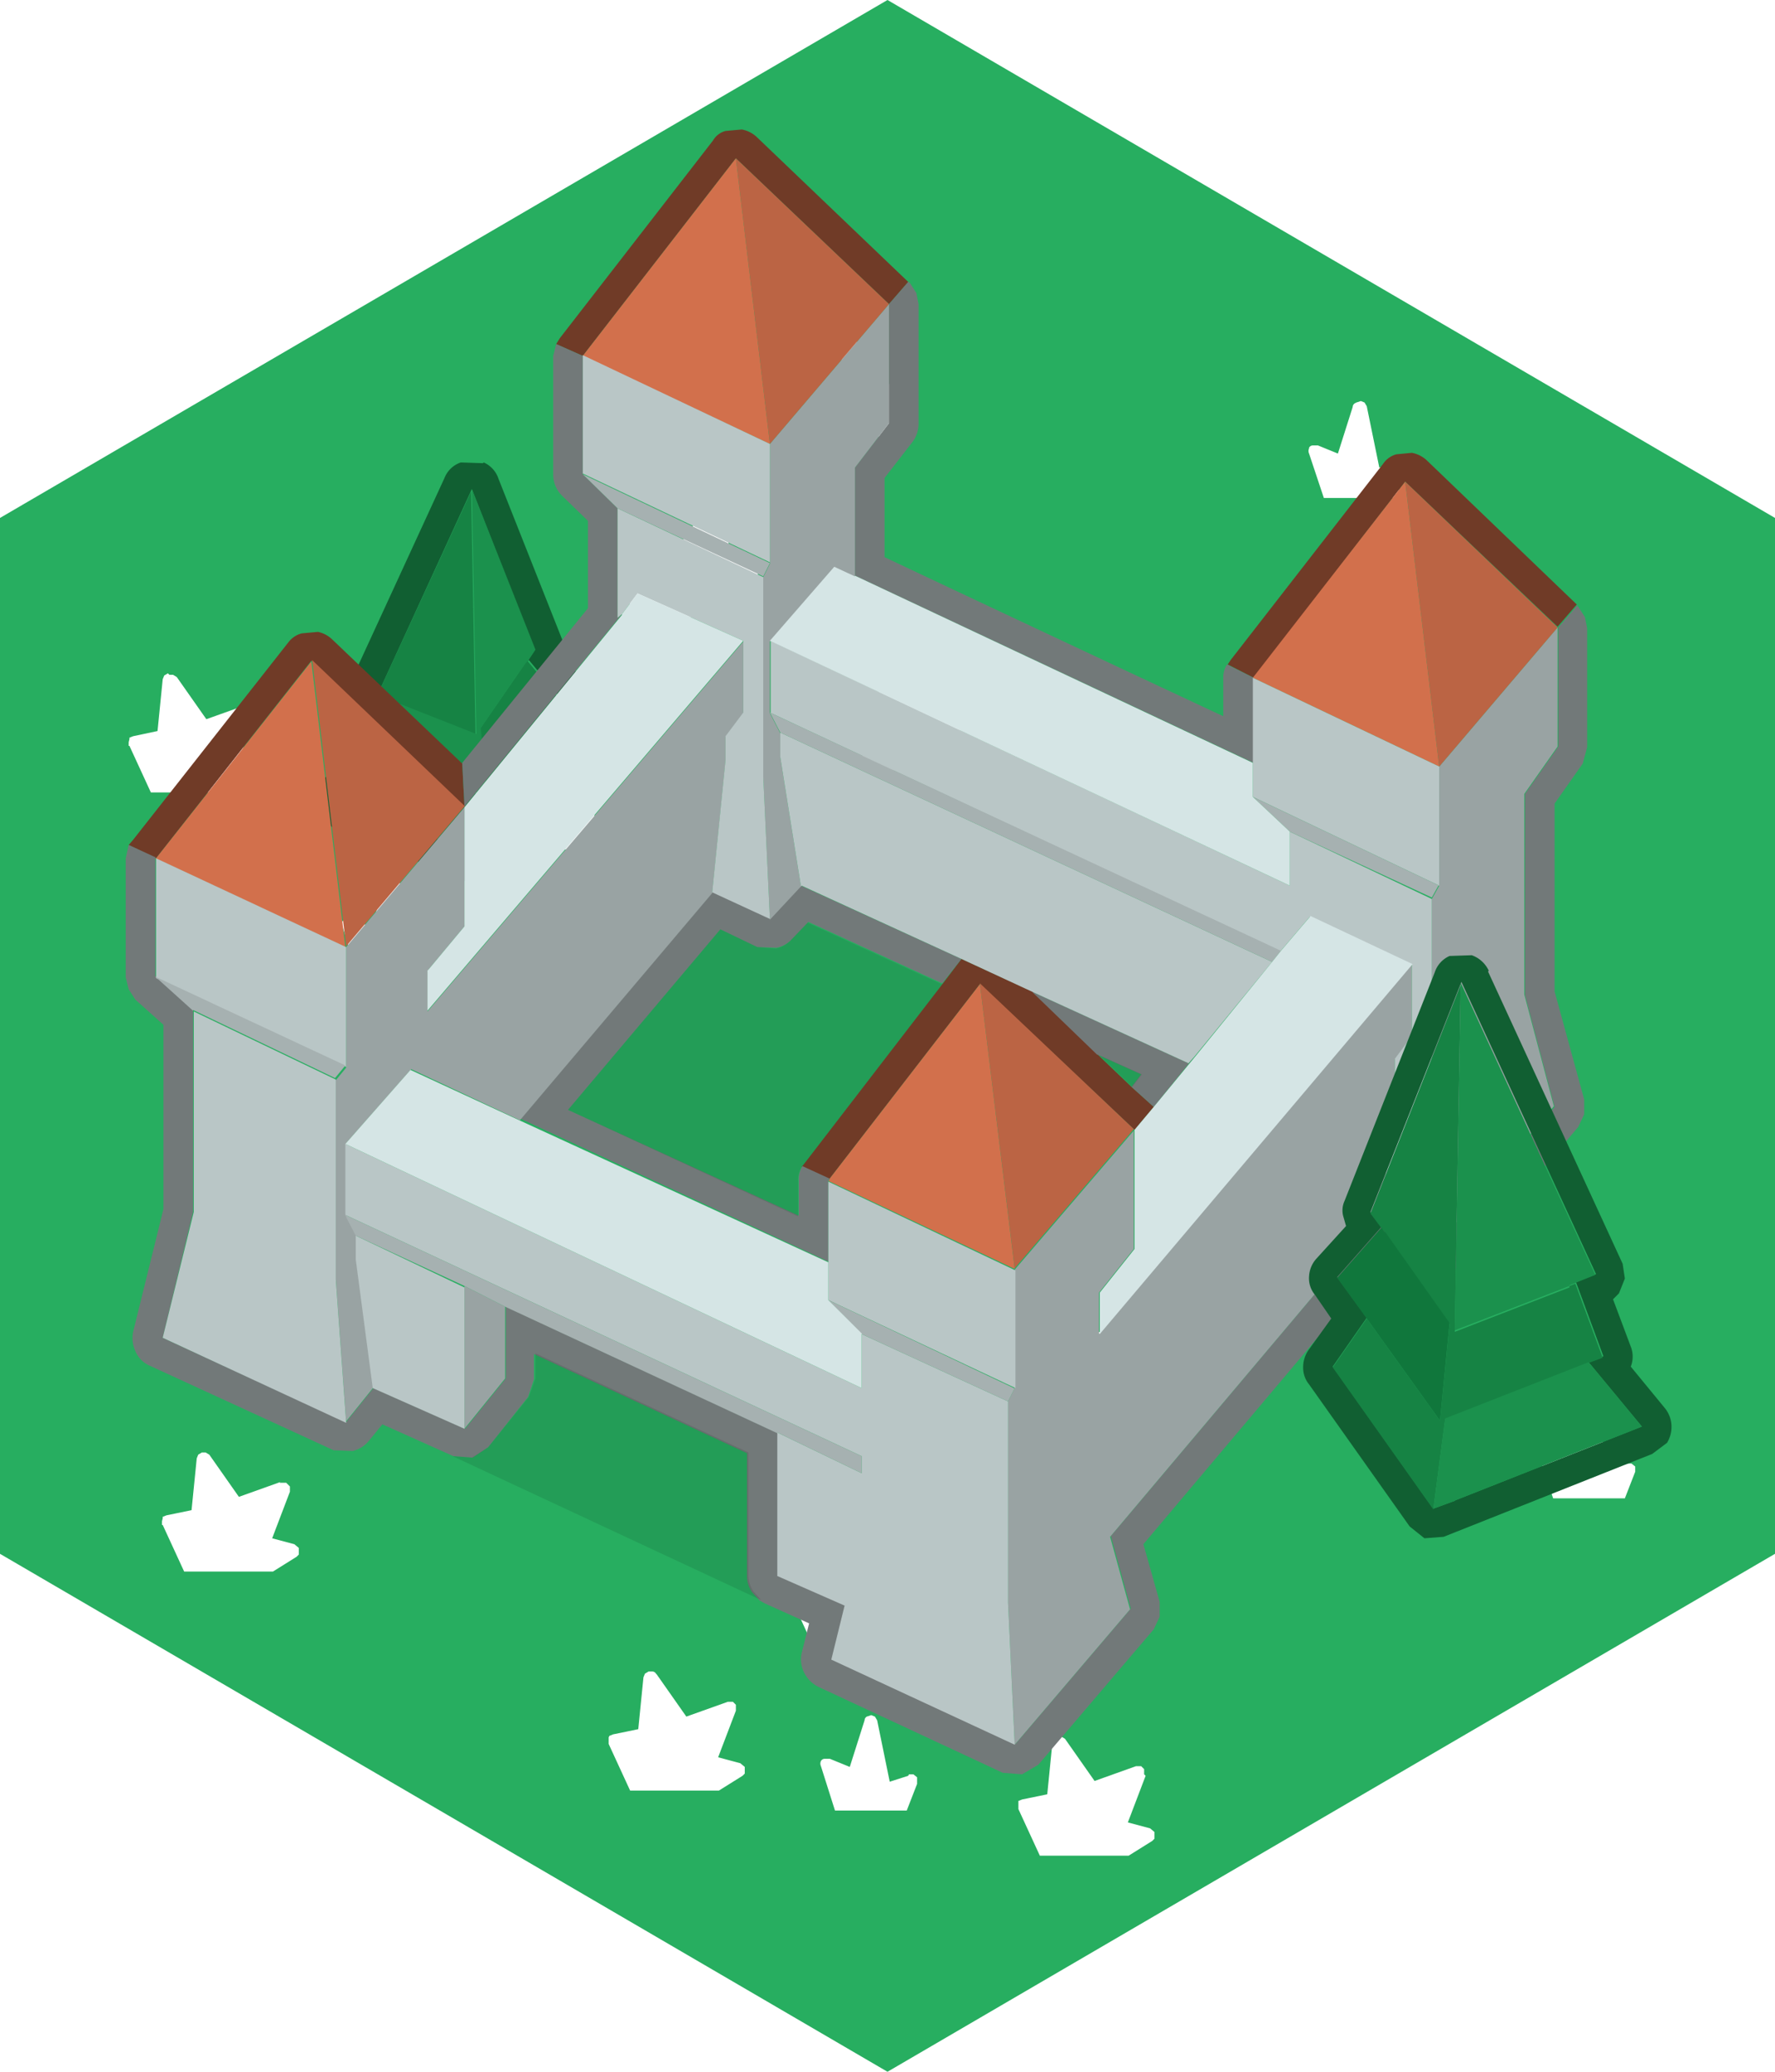 <svg xmlns="http://www.w3.org/2000/svg" xmlns:xlink="http://www.w3.org/1999/xlink" viewBox="0 0 120 140"><defs><style>.cls-1{fill:#27ae60;}.cls-2{fill:url(#linear-gradient);}.cls-3{fill:url(#linear-gradient-2);}.cls-4{fill:url(#linear-gradient-3);}.cls-5{fill:url(#linear-gradient-4);}.cls-6{fill:url(#linear-gradient-5);}.cls-7{fill:url(#linear-gradient-6);}.cls-8{fill:url(#linear-gradient-7);}.cls-9{fill:url(#linear-gradient-8);}.cls-10{fill:url(#linear-gradient-9);}.cls-11{fill:url(#linear-gradient-10);}.cls-12{fill:url(#linear-gradient-11);}.cls-13{fill:url(#linear-gradient-12);}.cls-14{fill:url(#linear-gradient-13);}.cls-15{fill:url(#linear-gradient-14);}.cls-16{fill:url(#linear-gradient-15);}.cls-17{fill:#115f32;}.cls-18{fill:#168344;}.cls-19{fill:#1b914d;}.cls-20{fill:#703b27;}.cls-21{fill:#727979;}.cls-22{fill:#d2704c;}.cls-23{fill:#99a3a3;}.cls-24{fill:#b9c6c6;}.cls-25{fill:#a6b1b1;}.cls-26{fill:#d5e5e5;}.cls-27{fill:#bb6444;}.cls-28{fill-opacity:0.1;}.cls-29{fill:#10773c;}</style><linearGradient id="linear-gradient" x1="-2509.2" y1="49.53" x2="-870.8" y2="49.53" gradientTransform="matrix(0, 0, 0, 0, 12.18, 41.43)" gradientUnits="userSpaceOnUse"><stop offset="0" stop-color="#27ae60"/><stop offset="1" stop-color="#30c26d"/></linearGradient><linearGradient id="linear-gradient-2" x1="-2509.2" y1="26.2" x2="-870.8" y2="26.2" gradientTransform="matrix(0, 0, 0, 0, 56.87, 19.47)" xlink:href="#linear-gradient"/><linearGradient id="linear-gradient-3" x1="-2509.2" y1="37.67" x2="-870.8" y2="37.67" gradientTransform="matrix(0, 0, 0, 0, 45.68, 29.4)" xlink:href="#linear-gradient"/><linearGradient id="linear-gradient-4" x1="-2509.2" y1="54.17" x2="-870.8" y2="54.17" gradientTransform="matrix(0, 0, 0, 0, 37.97, 47.42)" xlink:href="#linear-gradient"/><linearGradient id="linear-gradient-5" x1="-2509.2" y1="30.38" x2="-870.8" y2="30.38" gradientTransform="matrix(0, 0, 0, 0, 90.87, 23.62)" xlink:href="#linear-gradient"/><linearGradient id="linear-gradient-6" x1="-2509.2" y1="48.03" x2="-870.8" y2="48.03" gradientTransform="matrix(0, 0, 0, 0, 60.83, 39.93)" xlink:href="#linear-gradient"/><linearGradient id="linear-gradient-7" x1="-2509.2" y1="98.08" x2="-870.8" y2="98.08" gradientTransform="matrix(0, 0, 0, 0, 106.37, 91.32)" xlink:href="#linear-gradient"/><linearGradient id="linear-gradient-8" x1="-2509.2" y1="89.17" x2="-870.8" y2="89.17" gradientTransform="matrix(0, 0, 0, 0, 70.47, 82.42)" xlink:href="#linear-gradient"/><linearGradient id="linear-gradient-9" x1="-2509.2" y1="81.92" x2="-870.8" y2="81.92" gradientTransform="matrix(0, 0, 0, 0, 83.97, 75.17)" xlink:href="#linear-gradient"/><linearGradient id="linear-gradient-10" x1="-2509.2" y1="121.33" x2="-870.8" y2="121.33" gradientTransform="matrix(0, 0, 0, 0, 72.28, 113.23)" xlink:href="#linear-gradient"/><linearGradient id="linear-gradient-11" x1="-2509.2" y1="106.58" x2="-870.8" y2="106.58" gradientTransform="matrix(0, 0, 0, 0, 56.68, 98.48)" xlink:href="#linear-gradient"/><linearGradient id="linear-gradient-12" x1="-2509.2" y1="119.17" x2="-870.8" y2="119.17" gradientTransform="matrix(0, 0, 0, 0, 57.87, 112.42)" xlink:href="#linear-gradient"/><linearGradient id="linear-gradient-13" x1="-2509.2" y1="62.42" x2="-870.8" y2="62.42" gradientTransform="matrix(0, 0, 0, 0, 25.52, 55.67)" xlink:href="#linear-gradient"/><linearGradient id="linear-gradient-14" x1="-2509.2" y1="102.17" x2="-870.8" y2="102.17" gradientTransform="matrix(0, 0, 0, 0, 14.43, 94.08)" xlink:href="#linear-gradient"/><linearGradient id="linear-gradient-15" x1="-2509.2" y1="116.92" x2="-870.8" y2="116.92" gradientTransform="matrix(0, 0, 0, 0, 44.68, 108.83)" xlink:href="#linear-gradient"/></defs><title>Asset 133</title><g id="Layer_2" data-name="Layer 2"><g id="Layer_1-2" data-name="Layer 1"><path class="cls-1" d="M11.35,45.5l-.25.15-.1.25-.35,3.5L9,49.75l-.25.1,0,.1-.05.2v.25h.05l1.45,3.15h6l1.6-1,.15-.15,0-.15,0-.3-.3-.25-1.5-.4,1.2-3.15v-.35l-.05,0-.2-.2h-.35l-2.8,1-2-2.85-.25-.15-.25,0M55.05,27l-.3.05-.25.2v.45l.7,1.8h4.85l.9-3.1v-.35l-.25-.2h-.35L59,26.4l-1-3.15L57.85,23l-.3-.1-.3.15-.15.25-.8,4.1L55.05,27m-6.1,7-.1-.25-.25-.15h-.25l-.25.15-2,2.85-2.85-1H43l-.2.2,0,0v.35L44,39.35l-1.55.45-.25.2-.1.35.1.1.1.15,1.6,1.1h6l1.45-3.15.05,0,0-.25-.1-.15,0-.1L51,37.85l-1.65-.3-.4-3.5m-10.4,17.2-1,3.15-1.35-.55h-.35L35.6,54v0a.42.42,0,0,0-.05.35l1,3.05h4.85l.7-1.8V55.2L41.8,55h-.3l-1.25.4-.85-4.15L39.25,51,39,50.9l-.3.1a.3.3,0,0,0-.15.25m53.05-24a.3.3,0,0,0-.15.25l-1,3.15-1.35-.55h-.35a.3.3,0,0,0-.25.15v.05a.42.42,0,0,0,0,.35l1,3h4.85l.7-1.8V31.4l-.25-.2h-.3l-1.25.4-.85-4.15-.15-.25-.25-.1-.3.1M60,44l-.25.15-.1.25-.35,3.5-1.7.35-.25.1-.05.1,0,.2v.25h0l1.45,3.15h6l1.6-1,.15-.15,0-.15,0-.3-.3-.25-1.5-.4,1.2-3.15v-.35l-.05,0-.2-.2H65.3l-2.8,1-2-2.85-.25-.15L60,44m60-9v70L60,140,0,105V35L60,0l60,35M104,97.9v0a.42.42,0,0,0,0,.35l1,3h4.85l.7-1.8V99.1l-.25-.2h-.3l-1.25.4-.85-4.15-.15-.25-.25-.1-.3.1a.3.3,0,0,0-.15.25l-1,3.15-1.35-.55h-.35l-.25.15M71.05,86.25l-1,3.15-1.35-.55h-.35a.3.3,0,0,0-.25.15v0a.42.42,0,0,0,0,.35l1,3h4.85l.7-1.8V90.2L74.3,90H74l-1.25.4-.85-4.15L71.75,86l-.25-.1-.3.1-.15.25m16.45-3.5-1.25.4L85.4,79l-.15-.25-.25-.1-.3.1-.15.25-1,3.15L82.2,81.6h-.35a.3.3,0,0,0-.25.15v0a.42.42,0,0,0,0,.35l1,3h4.85l.7-1.8V83l-.25-.2h-.3M77.35,119.9v-.35l0,0-.2-.2h-.35l-2.8,1-2-2.85-.25-.15-.25,0-.25.15-.1.25-.35,3.5-1.7.35-.25.1,0,.1,0,.2v.25h0l1.45,3.15h6l1.6-1,.15-.15,0-.15,0-.3-.3-.25-1.5-.4,1.2-3.15m-15.6-14.75v-.35l0,0-.2-.2h-.35l-2.8,1-2-2.85a.3.3,0,0,0-.25-.15l-.25,0-.25.15-.1.25-.35,3.5-1.7.35-.25.1-.05.1,0,.2v.25h0l1.45,3.15h6l1.6-1,.15-.15,0-.15,0-.3-.3-.25-1.5-.4,1.2-3.15M61.4,120l-1.25.4-.85-4.15-.15-.25-.25-.1-.3.1a.3.3,0,0,0-.15.25l-1,3.15-1.35-.55h-.35a.3.3,0,0,0-.25.15v0a.42.42,0,0,0,0,.35l.95,3h4.85l.7-1.8v-.45l-.25-.2h-.3M26.1,59.5l-1,3.15-1.35-.55H23.4l-.25.15v0a.42.42,0,0,0,0,.35l.95,3.05H28.9l.7-1.8v-.45l-.25-.2h-.3l-1.25.4L27,59.5l-.15-.25-.25-.1-.3.1-.15.25m-7.2,40.65-2.8,1-2-2.85-.25-.15-.25,0-.25.15-.1.25-.35,3.5-1.7.35-.25.1,0,.1-.05.2v.25h.05l1.45,3.15h6l1.6-1,.15-.15,0-.15,0-.3-.3-.25-1.5-.4,1.2-3.15v-.35l-.05-.05-.2-.2H18.9M44.35,113.1a.3.3,0,0,0-.25-.15l-.25,0-.25.15-.1.25-.35,3.5-1.7.35-.25.1-.05.1,0,.2v.25h0L42.6,121h6l1.6-1,.15-.15,0-.15,0-.3-.3-.25-1.5-.4,1.2-3.15v-.35l0-.05-.2-.2h-.35l-2.8,1-2-2.85"/><path class="cls-2" d="M11.35,45.5l.25,0,.25.15,2,2.85,2.8-1H17l.2.2.05,0v.35l-1.2,3.15,1.5.4.3.25,0,.3,0,.15-.15.15-1.6,1h-6L8.65,50.4H8.6v-.25l.05-.2,0-.1.25-.1,1.7-.35L11,45.9l.1-.25.25-.15"/><path class="cls-3" d="M55.05,27l1.25.4.8-4.1.15-.25.3-.15.3.1.15.25,1,3.15,1.4-.55h.35l.25.2v.35l-.9,3.1H55.2l-.7-1.8v-.45l.25-.2.3-.05"/><path class="cls-4" d="M49,34.05l.4,3.5,1.65.3.25.15,0,.1.1.15,0,.25-.05,0L49.85,41.7h-6l-1.6-1.1-.1-.15-.1-.1.1-.35.25-.2L44,39.35l-1.25-3.1V35.9l0,0,.2-.2h.35l2.85,1,2-2.85.25-.15h.25l.25.15.1.25"/><path class="cls-5" d="M38.55,51.25A.3.3,0,0,1,38.7,51l.3-.1.25.1.15.25.85,4.15L41.5,55h.3l.25.2v.45l-.7,1.8H36.5l-1-3.05a.42.42,0,0,1,.05-.35v0l.25-.15h.35l1.35.55,1-3.15"/><path class="cls-6" d="M91.6,27.2l.3-.1.25.1.15.25.85,4.15,1.25-.4h.3l.25.2v.45l-.7,1.8H89.4l-1-3a.42.42,0,0,1,0-.35V30.2a.3.3,0,0,1,.25-.15h.35l1.35.55,1-3.15a.3.3,0,0,1,.15-.25"/><path class="cls-7" d="M60,44l.25,0,.25.15,2,2.85,2.8-1h.35l.2.2.05,0v.35l-1.2,3.15,1.5.4.3.25,0,.3,0,.15-.15.15-1.6,1h-6L57.3,48.9h0v-.25l0-.2.05-.1.25-.1,1.7-.35.35-3.5.1-.25L60,44"/><path class="cls-8" d="M104,97.9l.25-.15h.35l1.35.55,1-3.15a.3.3,0,0,1,.15-.25l.3-.1.25.1.15.25.85,4.15,1.25-.4h.3l.25.2v.45l-.7,1.8H104.9l-1-3a.42.42,0,0,1,0-.35v0"/><path class="cls-9" d="M71.05,86.25,71.2,86l.3-.1.25.1.15.25.85,4.15L74,90h.3l.25.2v.45l-.7,1.8H69l-1-3a.42.42,0,0,1,0-.35v0a.3.3,0,0,1,.25-.15h.35l1.35.55,1-3.15"/><path class="cls-10" d="M87.5,82.75h.3l.25.2v.45l-.7,1.8H82.5l-1-3a.42.42,0,0,1,0-.35v0a.3.3,0,0,1,.25-.15h.35l1.35.55,1-3.15.15-.25.3-.1.25.1.15.25.85,4.15,1.25-.4"/><path class="cls-11" d="M77.35,119.9l-1.2,3.15,1.5.4.3.25,0,.3,0,.15-.15.15-1.6,1h-6l-1.45-3.15h0V122l0-.2,0-.1.25-.1,1.7-.35.35-3.5.1-.25.25-.15.25,0,.25.15,2,2.85,2.8-1h.35l.2.2,0,0v.35"/><path class="cls-12" d="M61.75,105.15l-1.2,3.15,1.5.4.3.25,0,.3,0,.15-.15.15-1.6,1h-6l-1.45-3.15h0v-.25l0-.2.05-.1.25-.1,1.7-.35.35-3.5.1-.25.25-.15.25,0a.3.3,0,0,1,.25.15l2,2.85,2.8-1h.35l.2.2,0,0v.35"/><path class="cls-13" d="M61.4,120h.3l.25.2v.45l-.7,1.8H56.4l-.95-3a.42.42,0,0,1,0-.35v0a.3.3,0,0,1,.25-.15h.35l1.35.55,1-3.15a.3.3,0,0,1,.15-.25l.3-.1.25.1.15.25.85,4.15,1.25-.4"/><path class="cls-14" d="M26.1,59.5l.15-.25.3-.1.25.1.15.25.85,4.15,1.25-.4h.3l.25.2v.45l-.7,1.8H24.05l-.95-3.05a.42.42,0,0,1,0-.35v0l.25-.15h.35l1.35.55,1-3.15"/><path class="cls-15" d="M18.9,100.15h.35l.2.2.05.05v.35l-1.2,3.15,1.5.4.3.25,0,.3,0,.15-.15.15-1.6,1h-6l-1.45-3.15h-.05v-.25l.05-.2,0-.1.25-.1,1.7-.35.35-3.5.1-.25.25-.15.25,0,.25.15,2,2.85,2.8-1"/><path class="cls-16" d="M44.35,113.1l2,2.85,2.8-1h.35l.2.2,0,.05v.35l-1.2,3.15,1.5.4.3.25,0,.3,0,.15-.15.15-1.6,1h-6l-1.45-3.15h0v-.25l0-.2.05-.1.25-.1,1.7-.35.35-3.5.1-.25.25-.15.25,0a.3.3,0,0,1,.25.15"/><path class="cls-17" d="M32.7,31.25a1.82,1.82,0,0,1,1,1.1l4.3,10.85.15.9-.05.35,1.15,1.3.45,1.2a1.84,1.84,0,0,1-.35,1.25l-.55.8.8,1.15A2,2,0,0,1,40,51.3l-.35,1.15-4.8,6.75a2,2,0,0,1-1,.75,2.05,2.05,0,0,1-1.25,0l-1.05-.35-.6-.3L22.6,56l-1-.75a1.77,1.77,0,0,1-.35-1.2,2,2,0,0,1,.45-1.15l1.45-1.75a1.87,1.87,0,0,1,.1-1l.7-1.85-.1-.1-.4-.95a1.91,1.91,0,0,1,.2-1.05l6.4-13.9a1.81,1.81,0,0,1,1.1-1.05l1.5.05m2.8,13.6.2-.2.5-.75L31.9,33.05,25.5,47l1.25.5-.3-.1-1.3,3.45.65.25-2.5,3.1,8.9,3.5-.05.05,1.05.35L38,51.3,36.4,49l1.35-2-2-2.4-.15.2h0"/><path class="cls-18" d="M35.5,44.85h0l.15-.2,2,2.4L36.4,49l-3.5,4.85-.45-4.6v0l3-4.35m-3.6-11.8.3,16.55-5.45-2.15L25.5,47l6.4-13.9m-6.1,18,6.85,2.7.55,4.3-1.05-.35.05-.05-8.9-3.5,2.5-3.1"/><path class="cls-19" d="M25.8,51.05l-.65-.25,1.3-3.45.3.1L32.2,49.6l-.3-16.55L36.2,43.9l-.5.75-.2.2-3,4.35v0l.45,4.6L36.4,49,38,51.3l-4.8,6.75-.55-4.3-6.85-2.7"/><path class="cls-20" d="M37.6,23.25l.25-.4L48.2,9.5a1.39,1.39,0,0,1,.85-.65l1.1-.1a2,2,0,0,1,1,.5l10.25,9.8-1.3,1.5L49.75,10.7,39.4,24.05l-1.8-.8M83,44.9l.2-.3,10.3-13.25a1.58,1.58,0,0,1,.9-.65l1.05-.1a2,2,0,0,1,1,.5l10.15,9.75-1.3,1.5L95,32.55,84.75,45.8,83,44.9M8.7,57.1,9,56.75,19.5,43.4a1.64,1.64,0,0,1,.9-.6l1.1-.1a2,2,0,0,1,.95.5l8.8,8.4.15,2.95-10.35-9.9L10.55,58,8.7,57.1m61.15,9.95,4.35,4.2,2.3,2.2L78,74.8l-1.3,1.55L66.25,66.5,56.05,79.7l-1.85-.85.2-.25,9.35-12.15h0L65,64.8l4.9,2.25"/><path class="cls-21" d="M69.85,67.05l10.5,4.8.4-.45L78,74.8,76.5,73.45l.65-.85-3-1.35-4.35-4.2M37.6,23.25l1.8.8v8l2.35,2.3v7.4l.3-.25-10.65,13-.15-2.95,8.5-10.45V35.2L38,33.5a2,2,0,0,1-.6-1.45v-8l.2-.8m22.5-2.7,1.3-1.5.1.05.45.7.15.75V28.6a2.05,2.05,0,0,1-.4,1.25L59.8,32.3v5.35q11.45,5.4,22.9,10.75V45.8a1.65,1.65,0,0,1,.25-.9l1.8.9h0v5.75L57.8,38.9V31.6l2.3-3v-8m46.45,20.3.15.1.45.7.15.75v8.05L107,51.6l-1.9,2.7V67l2,7.3v1l-.4.85-7.8,9.2a2.11,2.11,0,0,1-1.1.65l-1.3-.15L94,84.55l-16.7,19.8,1.1,3.9v1l-.4.85-7.8,9.15-1.1.65-1.3-.1L55.35,114a2.14,2.14,0,0,1-1-1,2,2,0,0,1-.15-1.3l.5-2-3-1.35-.35-.2-.5-.55a1.89,1.89,0,0,1-.35-1.1v-8.3l-14.4-6.7v1.7L35.7,94.4,33,97.8l-1.05.7-1.3-.1-4.8-2.15-.9,1.1a2,2,0,0,1-1.1.7L22.55,98l-12.4-5.7a1.86,1.86,0,0,1-1-1A2.15,2.15,0,0,1,9,90l2.05-8.3V69.25l-1.9-1.7-.45-.7-.2-.8V58l.2-.9,1.85.85-.05,0v8l2.55,2.3V81.9L11,90.4l12.4,5.7,1.85-2.3,6.2,2.75,2.75-3.4V88.3l18.4,8.55v9.6l4.55,2-.9,3.65,12.4,5.75,7.8-9.15-1.35-4.9L93.4,82.1,97.3,84l7.8-9.2-2-7.55V53.65l2.25-3.2V42.4l0,0,1.3-1.5M52.05,62.1l2.1-2.25L65,64.8,63.7,66.45,54.65,62.3,53.5,63.5a1.92,1.92,0,0,1-1,.55L51.2,64,48.7,62.8,38.4,75,54,82.15V79.8a1.73,1.73,0,0,1,.25-1l1.85.85-.1.1v5.5l-20.8-9.65,13-15.35,3.9,1.8"/><path class="cls-22" d="M39.4,24.05,49.75,10.7,52.05,30,39.4,24.05M84.7,45.8h0L95,32.55,97.3,51.8l-12.6-6M10.5,58l.05,0,10.5-13.3L23.35,64,10.5,58M56.05,79.7l10.2-13.2L68.6,85.75,56,79.8l.1-.1"/><path class="cls-23" d="M52.05,38.05V30l8.05-9.45V28.6l-2.3,3V39l-1.4-.65-4.35,5v4.85l.7,1.35v1.6l1.4,8.75-2.1,2.25-.45-9.6V39l.45-.9m-1.8,5.25v4.85l-1.2,1.6v1.6l-.9,8.95-13,15.35,0,0-7.35-3.45-4.4,5v4.8l.1.25.6,1.15v1.6l1.15,8.7-1.85,2.3-.7-9.65V73l.7-.85V64l8-9.45V62.6l-2.5,3v2.75l21.35-25M97.3,51.8l8-9.4v8.05l-2.25,3.2V67.2l2,7.55L97.3,84l-.5-9.65V60.75l.5-.9V51.8M93.4,82.1,75.05,103.85l1.35,4.9-7.8,9.15-.45-9.6V94.7l.45-.9v-8l8.05-9.4V84.4L74.3,87.35v2.8l21.15-25V70l-1.15,1.6v1.6l-.9,8.95M34.15,88.3v4.85l-2.75,3.4V86.9l2.75,1.4"/><path class="cls-24" d="M52.05,30v8l-12.65-6v-8L52.05,30m-.45,9V52.5l.45,9.6-3.9-1.8.9-8.95v-1.6l1.2-1.6V43.3L43.1,40.1l-1.05,1.4-.3.25v-7.4L51.6,39m2.55,20.9-1.4-8.75V49.5L86,65l-5.25,6.4-.4.45-10.5-4.8L65,64.8l-10.8-4.95m-2.1-11.7V43.3L87.2,59.85V56.2l9.6,4.55V74.3L97.3,84,93.4,82.1l.9-8.95v-1.6L95.45,70v-4.8l-6.9-3.25-2,2.35L52.05,48.15m32.65,3.4V45.8l12.6,6v8.05l-12.6-6v-2.3M68.6,117.9l-12.4-5.75.9-3.65-4.55-2V96.8l5.7,2.75V98.4L23.35,82.1V77.3l34.9,16.5V90.15l9.9,4.55v13.6l.45,9.6M31.4,96.55,25.2,93.8l-1.15-8.7V83.5L31.4,87v9.6m-8-.45L11,90.4l2.1-8.5V68.35l9.6,4.6v13.5l.7,9.65m-12.85-30V58l12.85,6v8.1l-12.85-6m58.1,19.7v8L56,87.85v-8l12.65,6"/><path class="cls-25" d="M52.05,38.05l-.45.9-9.85-4.6-2.35-2.3,12.65,6m.7,11.45-.7-1.35L86.6,64.25,86,65,52.75,49.5m-.2,47.35L34.15,88.3,31.4,86.9v0L24.05,83.5l-.6-1.15-.1-.25,34.9,16.3v1.15l-5.7-2.75v0m-39.5-28.5-2.55-2.3,12.85,6-.7.85-9.6-4.6m84.25-8.5-.5.9L87.2,56.2l-2.5-2.35,12.6,6M68.6,93.8l-.45.9-9.9-4.55L56,87.85l12.65,6"/><path class="cls-26" d="M52.05,43.3l4.35-5,1.4.65V38.9L84.7,51.55v2.3l2.5,2.35v3.65L52.05,43.3m-10-1.8,1.05-1.4,7.15,3.2-21.35,25V65.6l2.5-3V54.55l10.65-13M86.6,64.25l2-2.35,6.9,3.25-21.15,25v-2.8l2.35-2.95V76.35L78,74.8l2.8-3.4L86,65l.6-.75M58.25,90.15V93.8L23.35,77.3l4.4-5L35.1,75.7l0,0L56,85.3v2.55l2.3,2.3"/><path class="cls-27" d="M49.75,10.7,60.1,20.55,52.05,30l-2.3-19.3M105.3,42.4l-8,9.4L95,32.55l10.25,9.8,0,0m-39,24.1,10.4,9.85-8.05,9.4L66.25,66.5m-34.85-12-8,9.45-2.3-19.35,10.35,9.9"/><path class="cls-28" d="M51.4,108.1,30.6,98.4l1.3.1L33,97.8l2.75-3.4.45-1.25v-1.7l14.4,6.7v8.3a1.89,1.89,0,0,0,.35,1.1l.5.55M74.2,71.25l3,1.35-.65.85-2.3-2.2m-10.5-4.8h0L54.4,78.6l-.2.25a1.73,1.73,0,0,0-.25,1v2.35L38.4,75,48.7,62.8,51.2,64l1.25.1a1.92,1.92,0,0,0,1-.55l1.15-1.2,9.05,4.15"/><path class="cls-17" d="M93.65,83.25H93.6l-.2-.3.25.3m6.95-17.6,9.1,19.75.15,1-.4,1-.4.4,1.2,3.2a1.85,1.85,0,0,1,0,1.35l2.3,2.8A2,2,0,0,1,113,96.3a2.07,2.07,0,0,1-.3,1.2l-1,.75-14.1,5.6-1.3.1-1-.8-6.8-9.6a1.77,1.77,0,0,1-.4-1.15,2,2,0,0,1,.35-1.15L90,89.1l-1.1-1.6a1.73,1.73,0,0,1-.4-1.25,1.92,1.92,0,0,1,.5-1.2l2-2.2-.2-.7a1.54,1.54,0,0,1,.1-1l6.1-15.45a1.82,1.82,0,0,1,1-1.1l1.5-.05a2,2,0,0,1,1.15,1.05m6.8,26.4.95-.35-1.85-5-.4.15,1.75-.7-9.1-19.75L92.65,81.9l.75,1-3,3.4,2,2.75-2.3,3.3,6.8,9.6,1.5-.55-.05,0,12.65-5-3.6-4.35"/><path class="cls-18" d="M106.1,86.9l.4-.15,1.85,5-.95.35-9.7,3.8L96.9,102l-6.8-9.6,2.3-3.3L97.35,96,98,89.45v0l-4.35-6.15L93.4,83l-.75-1,6.1-15.45L98.35,90l7.75-3"/><path class="cls-19" d="M106.1,86.9l-7.75,3,.4-23.5,9.1,19.75-1.75.7M96.9,102l.8-6.15,9.7-3.8L111,96.4l-12.65,5,.05,0-1.5.55"/><path class="cls-29" d="M93.65,83.25,98,89.4v0L97.35,96,92.4,89.1l-2-2.75,3-3.4.2.3h.05"/></g></g></svg>